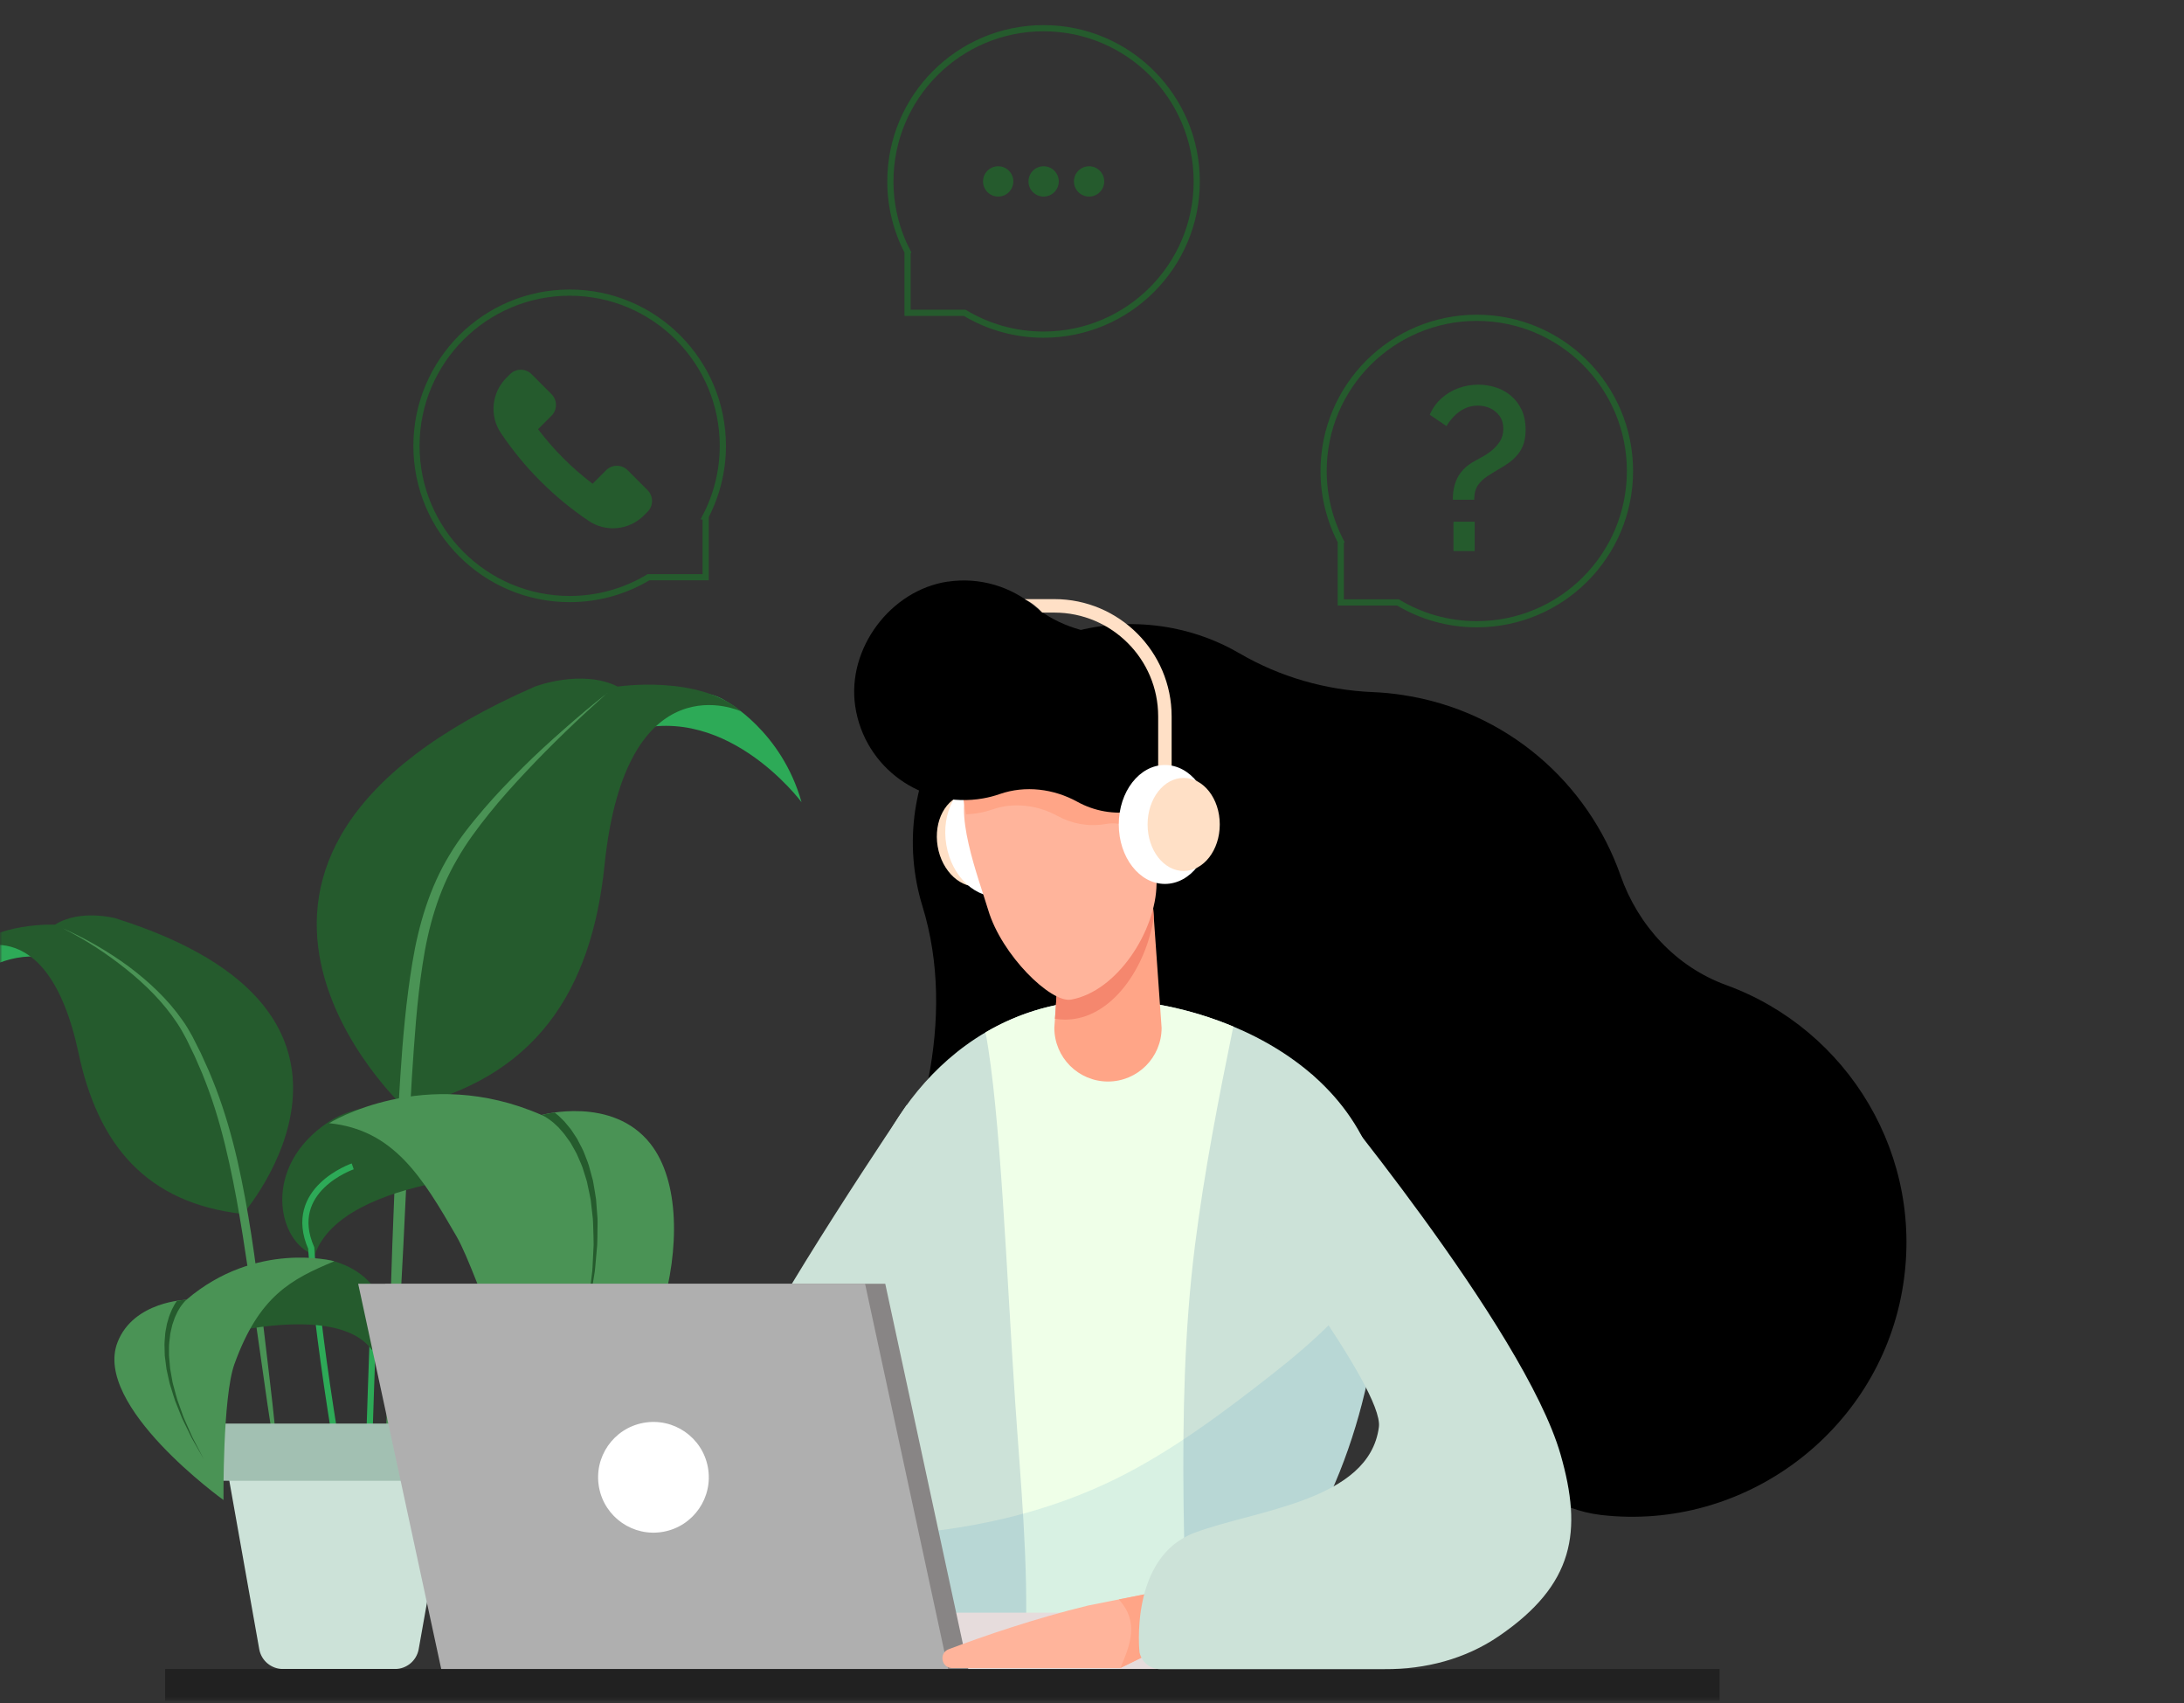 <svg width="472" height="368" viewBox="0 0 472 368" fill="none" xmlns="http://www.w3.org/2000/svg">
<rect x="0" y="0" width="472" height="368" fill="#333333" stroke="none"/>
<g clip-path="url(#clip0_1_5960)">
<mask id="mask0_1_5960" style="mask-type:luminance" maskUnits="userSpaceOnUse" x="0" y="0" width="472" height="368">
<path d="M0 0.742H472V367.537H0V0.742Z" fill="white"/>
</mask>
<g mask="url(#mask0_1_5960)">
<path d="M70.684 280.004C70.684 280.004 81.7 280.411 80.521 290.278C80.521 290.278 80.099 301.308 79.022 335.171" stroke="#2DAA57" stroke-width="1.337" stroke-miterlimit="10"/>
<path d="M156.976 151.538C156.976 151.538 168.879 157.912 173.23 173.337C173.23 173.337 156.074 150.185 134.027 158.727C134.027 158.727 146.848 144.888 156.976 151.538Z" fill="#2DAA57"/>
<path d="M160.148 153.707C160.148 153.707 135.264 142.051 130.651 186.929C127.828 214.331 115.604 233.103 87.403 239.36C87.403 239.36 29.733 185.838 115.604 148.352C115.604 148.352 125.704 144.466 133.503 148.352C133.503 148.352 150.908 145.703 160.148 153.707Z" fill="#255B2D"/>
<path d="M131.262 149.736C128.046 152.239 124.946 154.873 121.89 157.565C118.834 160.257 115.807 163.008 112.926 165.889C110.03 168.77 107.193 171.71 104.53 174.824C101.881 177.938 99.276 181.139 97.152 184.719C92.83 191.806 90.443 199.941 89.119 208.017C87.78 216.122 87.053 224.272 86.529 232.406C86.005 240.541 85.583 248.675 85.263 256.81C84.913 264.945 84.637 273.079 84.39 281.214L83.575 305.617C83.269 313.752 82.978 321.887 83.225 330.05C84.273 321.959 84.768 313.825 85.19 305.69L86.529 281.301C87.46 265.046 88.057 248.777 89.032 232.552C89.57 224.446 90.094 216.341 91.331 208.366C92.524 200.392 94.722 192.592 98.796 185.665C100.761 182.187 103.191 178.942 105.708 175.799C108.24 172.641 110.962 169.629 113.741 166.675C119.3 160.767 125.194 155.135 131.262 149.707V149.736Z" fill="#4A9355"/>
<path d="M-4.9 203.939C-4.9 203.939 -13.05 209.498 -14.999 221.053C-14.999 221.053 -4.347 202.892 12.344 207.374C12.344 207.374 1.939 198.322 -4.9 203.939Z" fill="#2DAA57"/>
<path d="M-7.04 205.76C-7.04 205.76 10.131 195.341 16.985 227.588C21.176 247.277 31.522 259.952 52.506 262.309C52.506 262.309 90.225 218.915 24.901 198.397C24.901 198.397 17.261 196.359 11.892 199.794C11.892 199.794 -0.958 199.226 -7.055 205.76H-7.04Z" fill="#255B2D"/>
<path d="M13.639 200.625C18.499 203.055 23.054 206.038 27.274 209.414C31.479 212.776 35.35 216.618 38.29 221.085C39.032 222.191 39.672 223.355 40.298 224.534L42.059 228.172L43.674 231.883C44.198 233.12 44.649 234.4 45.129 235.652C46.977 240.716 48.36 245.925 49.524 251.193C51.867 261.729 53.293 272.497 54.923 283.222L57.222 299.346C57.979 304.716 58.735 310.1 59.914 315.411C59.681 309.969 59.041 304.585 58.415 299.186L56.509 283.004C55.185 272.221 53.729 261.438 51.314 250.786C50.091 245.474 48.578 240.207 46.628 235.084C46.119 233.818 45.639 232.538 45.086 231.286L43.398 227.546L41.549 223.879C40.88 222.671 40.181 221.463 39.367 220.358C36.194 215.832 32.12 212.063 27.754 208.789C23.345 205.573 18.615 202.822 13.653 200.625H13.639Z" fill="#4A9355"/>
<path d="M115.711 253.23C115.711 253.23 74.121 253.506 68.009 271.173C60.05 268.597 56.251 252.124 71.109 242.36C85.967 232.595 115.478 246.565 115.696 253.215L115.711 253.23Z" fill="#255B2D"/>
<path d="M117.047 240.917C117.047 240.917 132.356 236.697 140.563 247.131C153.325 263.342 140.112 306.546 123.261 306.59C111.619 306.619 103.892 276.176 98.638 267.096C91.319 254.45 85.105 244.089 71.121 242.692C71.121 242.692 91.755 229.828 117.047 240.917Z" fill="#4A9355"/>
<path d="M121.701 244.728L120.668 243.564L119.533 242.516C119.126 242.211 118.733 241.876 118.311 241.614L117.671 241.221C117.481 241.119 117.234 240.988 117.088 240.93C117.219 240.901 118.267 240.625 119.882 240.406C120.173 240.639 120.465 240.886 120.756 241.119L121.978 242.327C122.356 242.764 122.706 243.2 123.069 243.637C123.448 244.059 123.724 244.554 124.044 245.019C124.335 245.499 124.699 245.936 124.932 246.46C125.427 247.464 126.023 248.424 126.387 249.487C126.795 250.534 127.231 251.553 127.479 252.645L127.915 254.245C127.988 254.507 128.075 254.784 128.133 255.046L128.279 255.861C128.454 256.952 128.672 258.043 128.817 259.135L129.065 262.423C129.196 263.515 129.138 264.621 129.123 265.712C129.108 266.804 129.123 267.91 129.065 269.001L128.774 272.275C128.657 273.367 128.628 274.458 128.41 275.535L127.886 278.765C127.697 279.842 127.58 280.934 127.304 281.981L125.849 288.355L127.057 281.938C127.289 280.875 127.362 279.784 127.508 278.707L127.901 275.477C128.075 274.4 128.061 273.308 128.133 272.232L128.294 268.986C128.294 267.91 128.25 266.818 128.221 265.741C128.177 264.664 128.192 263.573 128.032 262.511L127.668 259.295C127.479 258.232 127.231 257.185 127.013 256.137L126.853 255.351C126.795 255.089 126.693 254.842 126.62 254.58L126.14 253.052C125.863 252.019 125.398 251.058 124.976 250.083C124.597 249.079 124.001 248.206 123.506 247.275C123.273 246.795 122.924 246.402 122.618 245.965C122.298 245.543 122.036 245.092 121.672 244.714L121.701 244.728Z" fill="#255B2D"/>
<path d="M76.227 252.02C76.227 252.02 61.718 256.996 67.263 269.671C67.263 269.671 68.354 290.408 76.227 332.245" stroke="#2DAA57" stroke-width="1.337" stroke-miterlimit="10"/>
<path d="M61.12 360.62H85.379C87.896 360.62 90.035 358.815 90.486 356.342L98.461 311.492H48.053L56.027 356.342C56.464 358.815 58.617 360.62 61.135 360.62H61.12Z" fill="#CCE2D8"/>
<path d="M46.979 307.594H99.511C101.03 307.594 102.262 308.825 102.262 310.344V317.198C102.262 318.717 101.03 319.948 99.511 319.948H46.979C45.46 319.948 44.228 318.717 44.228 317.198V310.344C44.228 308.825 45.46 307.594 46.979 307.594Z" fill="#A2C0B2"/>
<path d="M43.846 289.272C43.846 289.272 72.514 280.832 80.387 291.702C85.32 288.282 84.519 276.16 72.266 272.537C60.014 268.914 42.624 284.644 43.846 289.272Z" fill="#255B2D"/>
<path d="M40.298 280.845C40.298 280.845 28.889 281.122 25.411 289.999C19.998 303.794 48.301 324.109 48.301 324.109C48.301 324.109 48.097 301.858 50.659 294.757C55.985 279.987 62.941 276.392 72.254 272.522C72.254 272.522 55.388 267.952 40.298 280.831V280.845Z" fill="#4A9355"/>
<path d="M37.892 284.439L38.373 283.421L38.94 282.46C39.158 282.169 39.362 281.849 39.595 281.587L39.944 281.18C40.061 281.078 40.192 280.932 40.279 280.859C40.177 280.859 39.406 280.888 38.242 281.078C38.082 281.296 37.936 281.529 37.791 281.747L37.209 282.838C37.048 283.217 36.888 283.595 36.728 283.974C36.554 284.337 36.466 284.745 36.35 285.138C36.248 285.531 36.088 285.909 36.03 286.316C35.899 287.117 35.681 287.903 35.666 288.703C35.608 289.503 35.506 290.304 35.564 291.104L35.593 292.297C35.593 292.501 35.593 292.69 35.608 292.894L35.681 293.491C35.782 294.276 35.87 295.062 35.986 295.848L36.495 298.162C36.641 298.948 36.903 299.69 37.136 300.432C37.383 301.189 37.587 301.945 37.849 302.687L38.722 304.87C39.028 305.598 39.275 306.34 39.639 307.038L40.672 309.149C41.021 309.847 41.327 310.575 41.734 311.244L44.062 315.319L41.894 311.157C41.516 310.473 41.239 309.745 40.905 309.032L39.959 306.893C39.624 306.194 39.406 305.438 39.129 304.71L38.344 302.513C38.111 301.771 37.922 301.014 37.718 300.272C37.514 299.515 37.281 298.773 37.179 298.016L36.772 295.732C36.685 294.96 36.641 294.189 36.568 293.432L36.525 292.85C36.525 292.661 36.525 292.472 36.525 292.268V291.119C36.525 290.347 36.641 289.591 36.728 288.834C36.772 288.063 37.005 287.335 37.165 286.593C37.223 286.215 37.383 285.88 37.499 285.516C37.63 285.167 37.718 284.788 37.892 284.468V284.439Z" fill="#255B2D"/>
<path d="M197.81 174.968C201.798 148.542 227.016 130.556 253.53 135.751C258.696 136.769 263.527 138.632 267.893 141.178C276.653 146.286 286.578 149.124 296.706 149.546C298.845 149.633 300.984 149.837 303.152 150.172C325.606 153.562 343.2 169.133 350.228 189.171C354.041 200.027 362.248 208.918 373.06 212.847C399.341 222.393 416.309 249.838 411.07 279.015C405.584 309.56 376.815 330.922 346.008 327.343C336.826 326.28 328.429 320.503 321.182 312.951C302.687 293.684 275.693 285.811 249.223 289.333C247.811 289.522 246.443 289.595 245.177 289.551C216.582 288.416 196.093 262.906 200.241 235.403C200.342 234.719 200.459 234.035 200.59 233.366C203.035 220.88 203.107 207.958 199.353 195.792C197.345 189.244 196.719 182.157 197.81 174.939V174.968Z" fill="black"/>
<path d="M218.039 180.266C218.971 185.738 216.264 190.773 212.015 191.486C207.765 192.199 203.56 188.343 202.643 182.871C201.726 177.399 204.418 172.364 208.668 171.651C212.917 170.938 217.122 174.795 218.039 180.266Z" fill="#FFE0C6"/>
<path d="M224.178 179.232C225.357 186.232 221.923 192.649 216.495 193.566C211.067 194.483 205.697 189.549 204.519 182.564C203.34 175.565 206.774 169.148 212.202 168.231C217.63 167.314 223 172.247 224.178 179.232Z" fill="white"/>
<path d="M201.55 347.833C201.55 347.833 180.216 288.839 185.775 261.146C189.209 244.062 206.308 216.035 239.443 216.035C261.548 216.035 302.002 230.776 299.266 270.605C297.666 293.874 293.155 321.828 271.967 347.877C271.967 347.877 234.495 365.761 201.564 347.833H201.55Z" fill="#CCE2D8"/>
<path d="M219.39 302.794C217.557 275.757 216.233 240.177 212.988 223.064C220.293 218.771 229.082 216.021 239.458 216.035C247.127 216.035 257.022 217.825 266.539 221.812C263.323 237.529 260.253 253.259 258.244 269.179C255.931 287.529 255.596 305.981 255.785 324.448C255.887 333.979 256.193 343.496 256.687 353.013C247.418 355.298 234.845 356.986 221.646 354.716C222.301 337.777 220.526 319.718 219.39 302.794Z" fill="#EFFFE8"/>
<path opacity="0.1" d="M241.232 319.5C253.15 313.621 264.282 305.283 274.716 297.119C284.073 289.799 293.11 281.563 299.207 271.289C297.563 294.412 292.935 322.076 271.951 347.862C271.951 347.862 234.48 365.746 201.548 347.818C201.548 347.818 199.162 341.212 196.193 331.403C211.749 330.05 227.029 326.514 241.232 319.5Z" fill="#0073BA"/>
<path d="M239.445 233.688C245.848 233.688 251.043 228.492 251.043 222.09L248.133 180.922H230.772L227.862 222.09C227.862 228.492 233.057 233.688 239.46 233.688H239.445Z" fill="#FFA587"/>
<path d="M230.099 190.338L248.682 188.664L249.352 198.225C247.751 208.848 240.329 220.315 230.172 220.315C229.43 220.315 228.702 220.242 227.989 220.126L230.099 190.323V190.338Z" fill="#F5876E"/>
<path d="M231.455 215.991C241.452 214.216 249.834 201.134 249.95 190.991C250.052 182.158 247.273 169.134 247.273 169.134C247.273 169.134 215.884 161.96 209.889 169.134C205.479 174.402 211.606 190.045 213.57 196.637C216.466 206.358 227.104 216.763 231.469 215.991H231.455Z" fill="#FFB49B"/>
<path d="M255.685 179.119C256.485 183.586 253.546 187.835 249.137 188.621L246.27 172.454C250.679 171.668 254.899 174.651 255.7 179.119H255.685Z" fill="#FFA587"/>
<path d="M207.836 170.706L238.337 165.293L239.53 172.001C242.673 171.623 247.563 171.39 248.13 174.577C248.276 175.407 251.23 180.151 251.055 180.922C250.255 180.776 244.536 178.972 243.823 178.637C242.295 177.895 240.578 177.764 238.904 178.055C235.252 178.681 231.643 177.997 228.558 176.309C224.25 173.951 219.113 173.297 214.486 174.897C213.511 175.232 212.492 175.508 211.444 175.683C210.586 175.829 209.64 175.916 208.781 175.96L207.85 170.721L207.836 170.706Z" fill="#FFA587"/>
<path d="M204.826 125.682C211.767 124.648 218.476 126.758 223.496 130.949C228.749 135.344 235.545 137.207 242.399 137.323C242.486 137.323 242.559 137.323 242.647 137.323C250.272 137.541 257.213 142.475 259.876 149.62C260.225 150.565 260.502 151.511 260.706 152.457C261.375 155.586 262.525 158.656 264.518 161.174C265.435 162.353 266.09 163.735 266.366 165.292C267.327 170.691 263.427 175.915 257.664 176.934C255.278 177.356 252.949 176.992 250.97 176.017C249.151 175.129 247.114 174.969 245.12 175.318C240.769 176.061 236.491 175.26 232.824 173.238C227.716 170.429 221.604 169.658 216.089 171.564C214.925 171.972 213.717 172.292 212.466 172.51C199.34 174.838 186.81 165.889 184.831 152.617C182.983 140.204 192.413 127.515 204.826 125.667V125.682Z" fill="black"/>
<path d="M246.368 348.445H129.108C126.78 348.445 125.15 350.759 125.936 352.956L128.031 358.835C128.511 360.174 129.777 361.076 131.204 361.076H248.464C250.792 361.076 252.422 358.763 251.636 356.565L249.541 350.686C249.06 349.348 247.794 348.445 246.368 348.445Z" fill="#E6DCDC"/>
<path d="M195.977 238.734C195.977 238.734 166.626 282.041 158.942 299.635C147.912 324.897 130.551 351.891 130.551 351.891C130.551 351.891 159.175 351.018 171.108 335.927C171.108 335.927 173.436 325.552 174.993 314.259C176.463 303.593 200.168 282.129 200.168 282.129L195.962 238.734H195.977Z" fill="#CCE2D8"/>
<path d="M101.271 361.075H209.363L191.319 277.387H83.226L101.271 361.075Z" fill="#888585"/>
<path d="M95.452 361.075H205L186.955 277.387H77.408L95.452 361.075Z" fill="#AFAFAF"/>
<path d="M129.456 321.356C128.268 314.857 132.573 308.626 139.072 307.438C145.57 306.25 151.801 310.555 152.99 317.054C154.178 323.552 149.872 329.783 143.374 330.971C136.875 332.159 130.644 327.854 129.456 321.356Z" fill="white"/>
<path d="M35.685 360.625H371.633V371.51H35.685V360.625Z" fill="#212121"/>
<path d="M205.786 360.42C203.443 360.42 202.846 357.175 205.044 356.345C212.713 353.464 223.816 349.651 235.254 346.887L253.997 343.176L255.117 354.046L242.122 360.42H205.786Z" fill="#FFB49B"/>
<path d="M241.788 345.591L253.997 343.176L255.117 354.046L242.122 360.42C244.247 355.458 246.27 350.466 241.788 345.591Z" fill="#FFA587"/>
<path d="M283.523 232.143C283.523 232.143 329.434 287.019 337.263 314.261C342.051 330.923 340.232 342.361 323.977 353.493C316.716 358.47 308.072 360.711 299.268 360.652H250.664C248.54 360.638 246.75 359.124 246.269 357.043C246.269 357.043 243.999 336.525 258.129 331.199C271.343 326.222 295.921 324.389 298.002 308.338C299.079 300.029 269.553 261.859 269.553 261.859C269.553 261.859 272.696 238.648 283.537 232.129L283.523 232.143Z" fill="#CCE2D8"/>
<path d="M225.242 132.364C224.194 131.185 222.928 130.195 221.429 129.453H227.876C241.846 129.453 253.211 140.818 253.211 154.788V169.529H250.301V154.788C250.301 142.419 240.245 132.364 227.876 132.364H225.242Z" fill="#FFE0C6"/>
<path d="M251.755 190.992C246.249 190.992 241.786 185.239 241.786 178.142C241.786 171.046 246.249 165.293 251.755 165.293C257.26 165.293 261.723 171.046 261.723 178.142C261.723 185.239 257.26 190.992 251.755 190.992Z" fill="white"/>
<path d="M248.013 178.141C248.013 183.7 251.506 188.197 255.813 188.197C260.121 188.197 263.613 183.7 263.613 178.141C263.613 172.583 260.121 168.086 255.813 168.086C251.506 168.086 248.013 172.583 248.013 178.141Z" fill="#FFE0C6"/>
<path d="M196.15 54.436C193.778 49.866 192.425 44.686 192.425 39.2C192.425 20.922 207.254 6.094 225.531 6.094C243.808 6.094 258.637 20.922 258.637 39.2C258.637 57.477 243.808 72.305 225.531 72.305C219.303 72.305 213.467 70.588 208.49 67.591H196.136V54.45L196.15 54.436Z" stroke="#255B2D" stroke-width="1.337" stroke-miterlimit="10"/>
<path d="M289.779 117.01C287.407 112.44 286.054 107.26 286.054 101.774C286.054 83.496 300.882 68.668 319.16 68.668C337.437 68.668 352.266 83.496 352.266 101.774C352.266 120.051 337.437 134.88 319.16 134.88C312.931 134.88 307.096 133.163 302.119 130.165H289.765V117.024L289.779 117.01Z" stroke="#255B2D" stroke-width="1.337" stroke-miterlimit="10"/>
<path d="M152.493 111.583C154.865 107.014 156.219 101.833 156.219 96.332C156.219 78.055 141.39 63.227 123.113 63.227C104.836 63.227 90.007 78.055 90.007 96.332C90.007 114.61 104.836 129.438 123.113 129.438C129.341 129.438 135.177 127.721 140.153 124.723H152.508V111.583H152.493Z" stroke="#255B2D" stroke-width="1.337" stroke-miterlimit="10"/>
<path d="M313.98 107.957C313.98 106.793 314.111 105.731 314.387 104.771C314.649 103.81 315.086 102.922 315.697 102.108C316.308 101.293 317.123 100.565 318.156 99.939C318.724 99.605 319.393 99.226 320.164 98.819C320.935 98.397 321.678 97.917 322.376 97.349C323.075 96.781 323.671 96.127 324.166 95.355C324.646 94.584 324.894 93.697 324.894 92.663C324.894 91.572 324.632 90.641 324.093 89.898C323.555 89.156 322.871 88.589 322.056 88.21C321.241 87.832 320.339 87.643 319.364 87.643C318.331 87.643 317.37 87.861 316.497 88.298C315.624 88.734 314.867 89.287 314.227 89.957C313.587 90.626 313.048 91.339 312.612 92.067L308.988 89.607C309.599 88.225 310.429 87.061 311.506 86.086C312.583 85.111 313.805 84.369 315.173 83.874C316.555 83.365 317.996 83.117 319.495 83.117C320.732 83.117 321.969 83.306 323.191 83.685C324.413 84.063 325.519 84.66 326.48 85.46C327.455 86.26 328.226 87.264 328.823 88.487C329.405 89.695 329.71 91.165 329.71 92.853C329.71 94.017 329.565 95.021 329.288 95.879C328.997 96.723 328.59 97.48 328.051 98.149C327.513 98.819 326.887 99.401 326.189 99.925C325.49 100.434 324.704 100.929 323.875 101.395C323.031 101.889 322.216 102.399 321.416 102.922C320.615 103.432 319.946 104.072 319.408 104.843C318.869 105.615 318.607 106.662 318.607 107.987H313.98V107.957ZM314.125 119.075V112.731H318.709V119.075H314.125Z" fill="#255B2D"/>
<path d="M235.37 42.474C233.562 42.474 232.096 41.008 232.096 39.2C232.096 37.392 233.562 35.926 235.37 35.926C237.179 35.926 238.645 37.392 238.645 39.2C238.645 41.008 237.179 42.474 235.37 42.474Z" fill="#255B2D"/>
<path d="M225.546 42.474C223.738 42.474 222.272 41.008 222.272 39.2C222.272 37.392 223.738 35.926 225.546 35.926C227.354 35.926 228.82 37.392 228.82 39.2C228.82 41.008 227.354 42.474 225.546 42.474Z" fill="#255B2D"/>
<path d="M215.726 42.474C213.918 42.474 212.452 41.008 212.452 39.2C212.452 37.392 213.918 35.926 215.726 35.926C217.534 35.926 219 37.392 219 39.2C219 41.008 217.534 42.474 215.726 42.474Z" fill="#255B2D"/>
<path d="M116.267 92.751L119.192 89.826C120.473 88.545 120.473 86.45 119.192 85.169L114.885 80.847C113.604 79.567 111.508 79.567 110.228 80.847L109.442 81.633C106.241 84.834 105.731 89.855 108.263 93.595C113.357 101.133 119.672 107.448 127.21 112.541C130.95 115.074 135.985 114.564 139.172 111.363L139.958 110.577C141.238 109.296 141.238 107.201 139.958 105.92L135.65 101.598C134.37 100.318 132.274 100.318 130.994 101.598L128.069 104.523C123.601 101.133 119.672 97.204 116.282 92.736L116.267 92.751Z" fill="#255B2D"/>
</g>
</g>
<defs>
<clipPath id="clip0_1_5960">
<rect width="472" height="366.795" fill="white" transform="matrix(-1 0 0 1 472 0.742)"/>
</clipPath>
</defs>
</svg>
